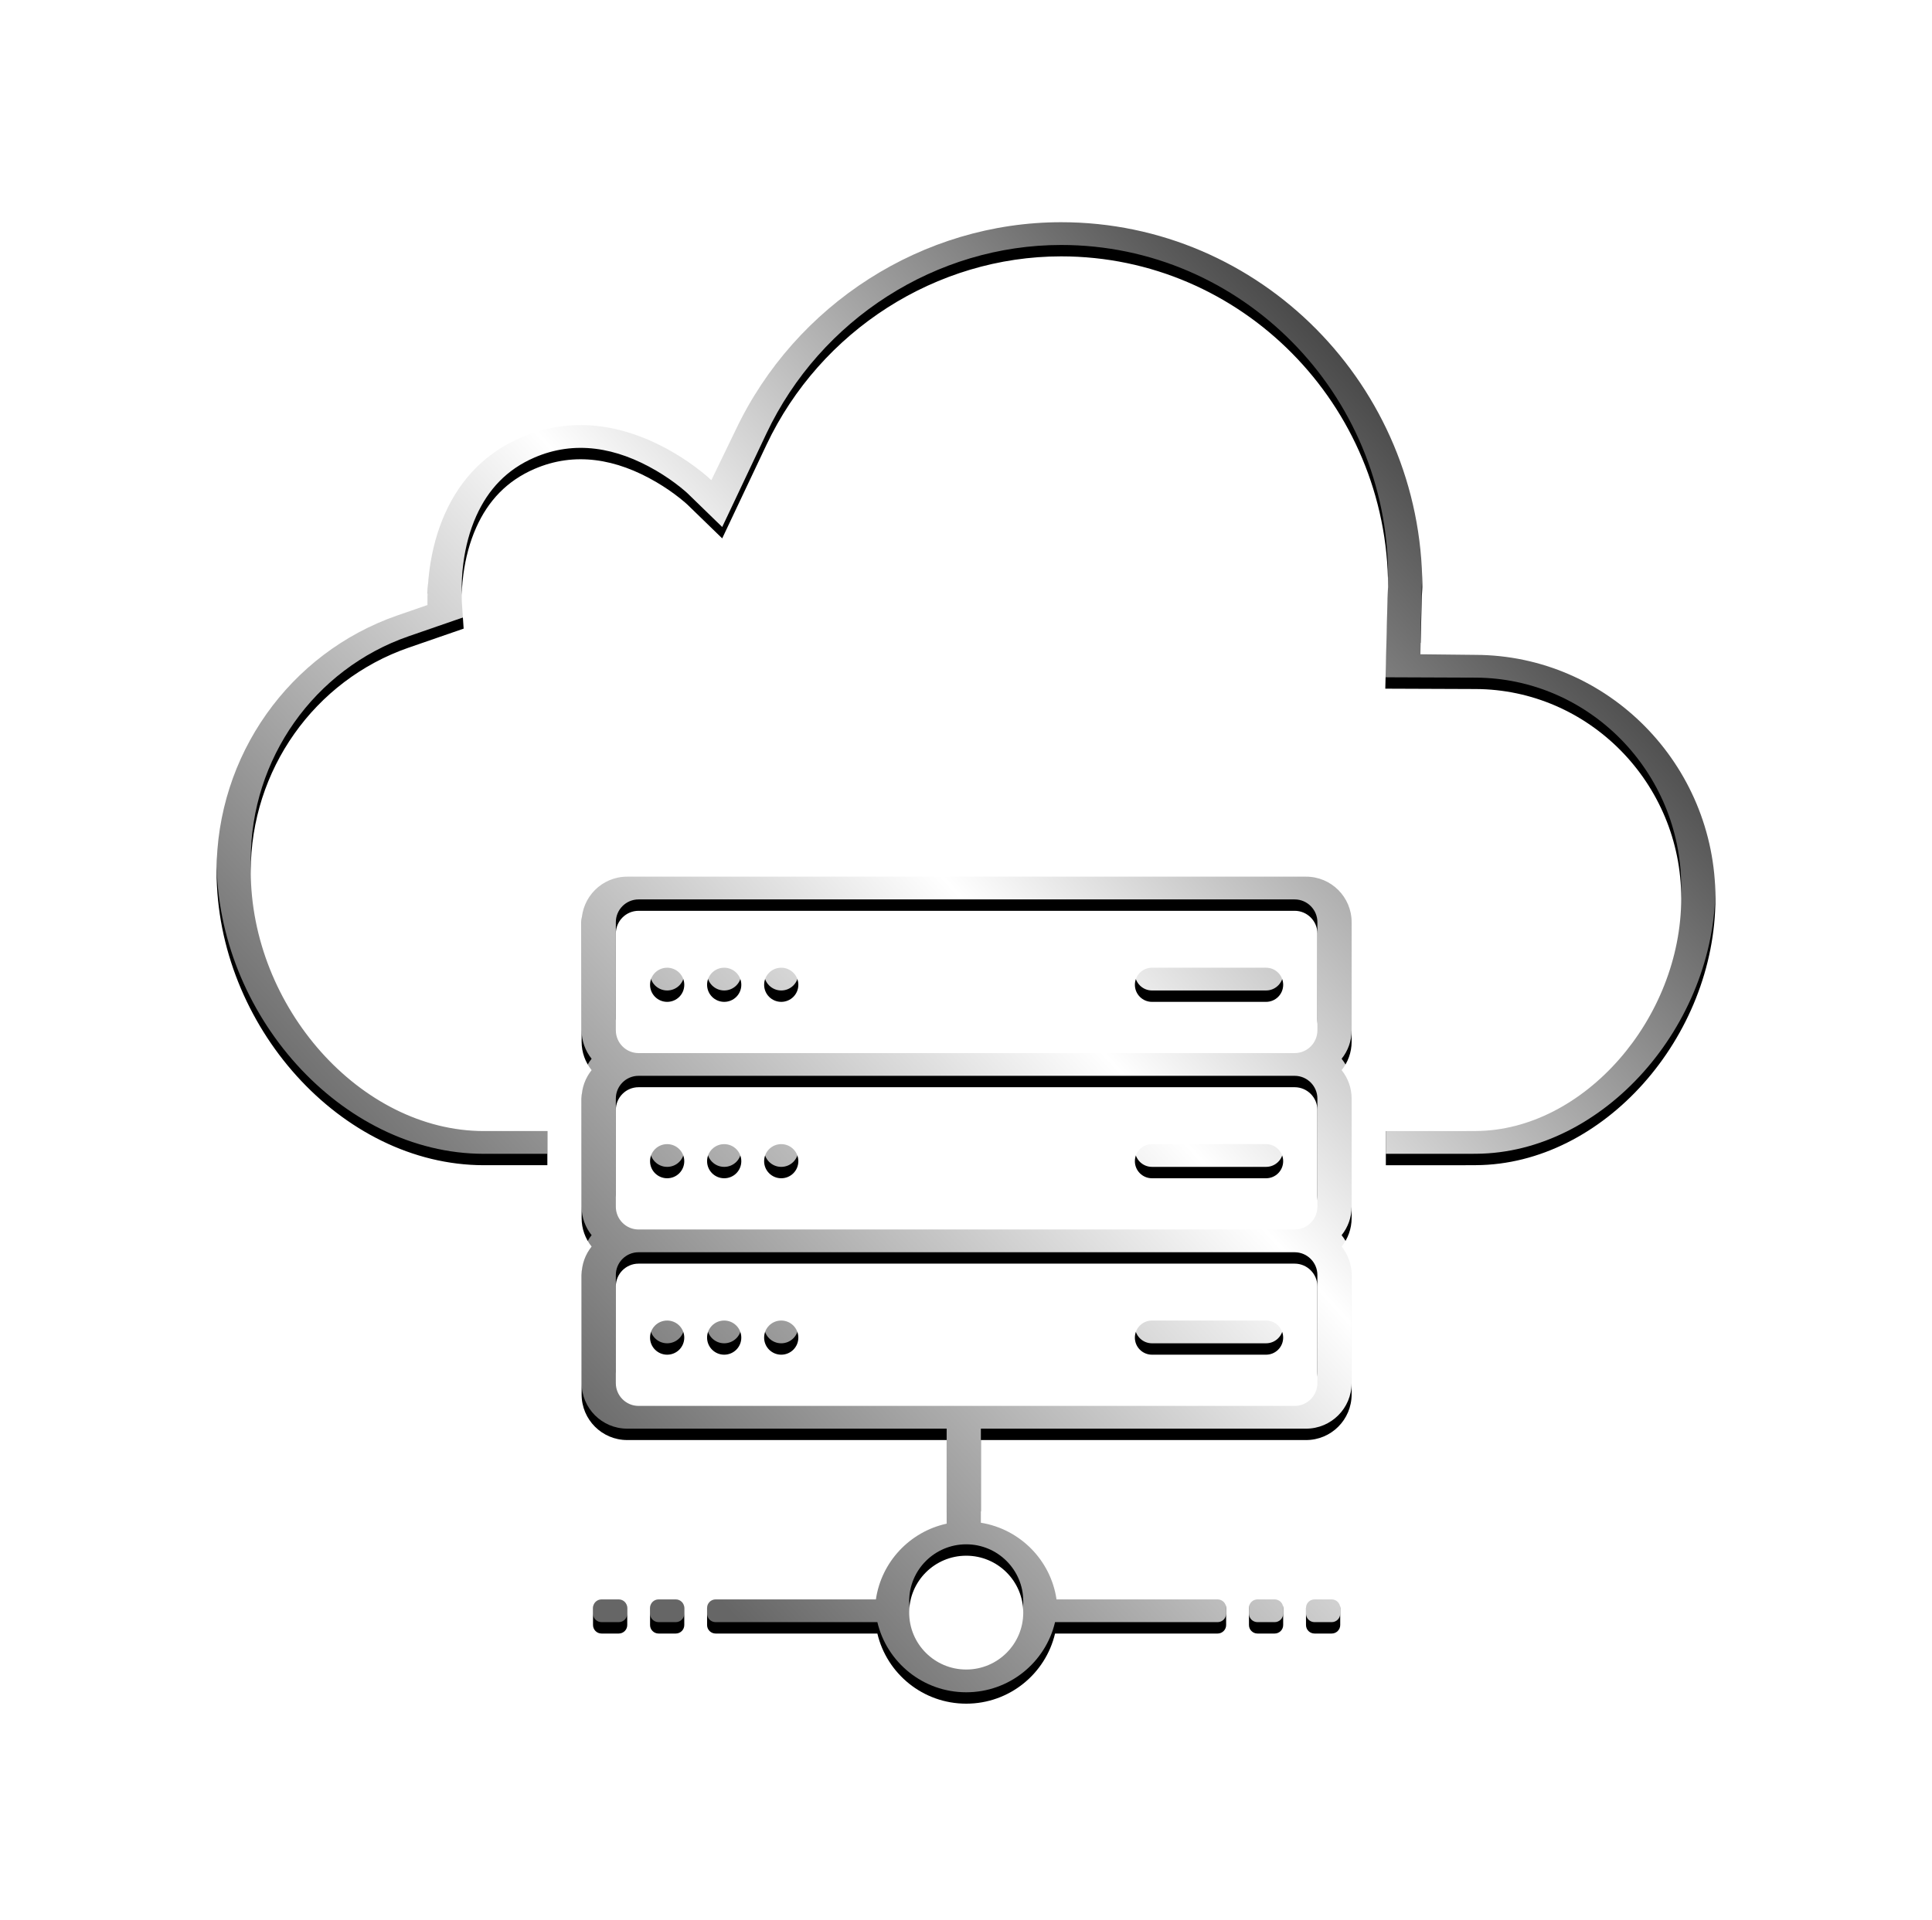 <svg width="339" height="337" viewBox="0 0 339 337" xmlns="http://www.w3.org/2000/svg" xmlns:xlink="http://www.w3.org/1999/xlink">
  <defs>
    <linearGradient x1="85.201%" y1="12.9%" x2="16.803%" y2="75.356%" id="c">
      <stop stop-color="#FFF" stop-opacity=".2" offset="0%"/>
      <stop stop-color="#FFF" offset="52.675%"/>
      <stop stop-color="#FFF" stop-opacity=".4" offset="100%"/>
    </linearGradient>
    <path d="M994.808 324.777c-1.098-1.37-1.755-3.107-1.755-5v-20.963c0-1.89.657-3.63 1.755-5-1.098-1.368-1.755-3.106-1.755-5v-20.96c0-4.417 3.58-7.997 7.997-7.997h119.117c4.417 0 7.997 3.577 7.997 7.996v20.962c0 1.892-.657 3.63-1.755 5 1.097 1.368 1.754 3.107 1.754 5v20.962c0 1.892-.657 3.63-1.755 5 1.097 1.368 1.754 3.106 1.754 5v20.96c0 4.417-3.58 7.997-7.997 7.997h-57.056v14.51c6.865 1.108 12.27 6.57 13.273 13.455h28.26c.83 0 1.503.663 1.503 1.496v3c0 .826-.672 1.496-1.502 1.496h-28.52c-1.66 7.055-8.01 12.308-15.587 12.308-7.578 0-13.926-5.253-15.588-12.308h-28.377c-.83 0-1.502-.664-1.502-1.497v-3c0-.826.673-1.496 1.503-1.496h28.118c.963-6.597 5.962-11.886 12.416-13.292v-14.674h-56.056c-4.417 0-7.997-3.577-7.997-7.996v-20.962c0-1.892.657-3.63 1.755-5zm139.36-14.277v-5.993h13.744l2.046-.01c18.966-.097 36.037-19.777 36.037-40.86 0-20.195-16.226-36.655-36.116-36.71l-15.807-.062.153-6.185.238-9.657c.008-.455.024-.785.065-1.468.027-.425.027-.425.035-.522-.053-32.047-25.79-58.04-57.37-58.04-21.88 0-42.198 12.983-51.705 33.076l-7.765 16.42-6.096-5.92c-.176-.168-.624-.566-1.315-1.117-1.206-.96-2.6-1.93-4.14-2.834-7.047-4.13-14.327-5.374-21.402-2.315-4.828 2.087-8.105 5.58-10.2 10.256-1.152 2.573-1.886 5.382-2.264 8.25-.255 1.928-.315 3.583-.272 4.778.007.16.32 4.742.32 4.742l-4.386 1.516-5.28 1.826c-16.55 5.743-27.687 21.5-27.687 39.212 0 23.786 19.232 45.6 40.883 45.623h11.16v5.993h-11.166C950.86 310.473 929 285.952 929 258.884c0-20.248 12.74-38.286 31.725-44.874l5.28-1.826c-.03-2.058.074-4.06.35-6.155.464-3.522 1.372-6.87 2.737-9.915 2.755-6.15 7.18-10.666 13.294-13.31 8.67-3.747 17.864-2.606 26.83 2.647 1.728 1.013 3.36 2.135 4.845 3.318.736.586 1.367 1.128 1.757 1.506l4.243-8.766c10.49-22.17 32.91-36.51 57.134-36.51 34.928 0 63.317 28.705 63.376 64.023l-.02.5c-.066 1.04-.076 1.274-.083 1.647l-.238 9.658 9.666.105c23.232.065 42.104 19.237 42.104 42.705 0 24.33-19.655 46.737-42.015 46.853l-2.073.01h-13.743zm-73.63 88.507c5.526 0 10.007-4.47 10.007-9.987 0-5.516-4.48-9.988-10.008-9.988-5.527 0-10.008 4.472-10.008 9.988 0 5.516 4.48 9.987 10.007 9.987zm49.61-10.81c0-.828.667-1.498 1.5-1.498h3.006c.83 0 1.5.663 1.5 1.496v3c0 .826-.665 1.496-1.5 1.496h-3.005c-.83 0-1.5-.664-1.5-1.497v-3zm10.01 0c0-.828.665-1.498 1.5-1.498h3.005c.828 0 1.5.663 1.5 1.496v3c0 .826-.666 1.496-1.5 1.496h-3.006c-.828 0-1.5-.664-1.5-1.497v-3zm-115.095 0c0-.828.665-1.498 1.5-1.498h3.005c.828 0 1.5.663 1.5 1.496v3c0 .826-.666 1.496-1.5 1.496h-3.006c-.828 0-1.5-.664-1.5-1.497v-3zm-10.01 0c0-.828.667-1.498 1.5-1.498h3.007c.828 0 1.5.663 1.5 1.496v3c0 .826-.666 1.496-1.5 1.496h-3.006c-.828 0-1.5-.664-1.5-1.497v-3zm4.005-118.35v16.974c0 2.203 1.787 4 3.99 4h115.12c2.204 0 3.99-1.79 3.99-4v-16.973c0-2.202-1.786-3.997-3.99-3.997h-115.12c-2.203 0-3.99 1.79-3.99 3.997zm91.075 8.986c0-1.654 1.344-2.996 2.997-2.996h20.027c1.655 0 2.997 1.345 2.997 2.996 0 1.655-1.344 2.997-2.997 2.997h-20.027c-1.655 0-2.997-1.345-2.997-2.997zm-65.054 0c0-1.654 1.332-2.996 3.002-2.996 1.658 0 3.002 1.345 3.002 2.996 0 1.655-1.333 2.997-3.002 2.997-1.66 0-3.003-1.345-3.003-2.997zm-10.01 0c0-1.654 1.334-2.996 3.003-2.996 1.66 0 3.003 1.345 3.003 2.996 0 1.655-1.333 2.997-3.003 2.997-1.658 0-3.002-1.345-3.002-2.997zm-10.007 0c0-1.654 1.332-2.996 3.002-2.996 1.658 0 3.003 1.345 3.003 2.996 0 1.655-1.333 2.997-3.003 2.997-1.658 0-3.002-1.345-3.002-2.997zm-6.005 21.976v16.972c0 2.202 1.787 3.998 3.99 3.998h115.12c2.204 0 3.99-1.79 3.99-3.998V300.81c0-2.203-1.786-4-3.99-4h-115.12c-2.203 0-3.99 1.79-3.99 4zm91.075 8.985c0-1.655 1.344-2.996 2.997-2.996h20.027c1.655 0 2.997 1.344 2.997 2.995 0 1.655-1.344 2.996-2.997 2.996h-20.027c-1.655 0-2.997-1.344-2.997-2.995zm-65.054 0c0-1.655 1.332-2.996 3.002-2.996 1.658 0 3.002 1.344 3.002 2.995 0 1.655-1.333 2.996-3.002 2.996-1.66 0-3.003-1.344-3.003-2.995zm-10.01 0c0-1.655 1.334-2.996 3.003-2.996 1.66 0 3.003 1.344 3.003 2.995 0 1.655-1.333 2.996-3.003 2.996-1.658 0-3.002-1.344-3.002-2.995zm-10.007 0c0-1.655 1.332-2.996 3.002-2.996 1.658 0 3.003 1.344 3.003 2.995 0 1.655-1.333 2.996-3.003 2.996-1.658 0-3.002-1.344-3.002-2.995zm-6.005 21.975v16.974c0 2.202 1.787 3.997 3.99 3.997h115.12c2.204 0 3.99-1.788 3.99-3.996V331.77c0-2.202-1.786-3.997-3.99-3.997h-115.12c-2.203 0-3.99 1.79-3.99 3.997zm91.075 8.986c0-1.654 1.344-2.996 2.997-2.996h20.027c1.655 0 2.997 1.345 2.997 2.996 0 1.655-1.344 2.997-2.997 2.997h-20.027c-1.655 0-2.997-1.345-2.997-2.997zm-65.054 0c0-1.654 1.332-2.996 3.002-2.996 1.658 0 3.002 1.345 3.002 2.996 0 1.655-1.333 2.997-3.002 2.997-1.66 0-3.003-1.345-3.003-2.997zm-10.01 0c0-1.654 1.334-2.996 3.003-2.996 1.66 0 3.003 1.345 3.003 2.996 0 1.655-1.333 2.997-3.003 2.997-1.658 0-3.002-1.345-3.002-2.997zm-10.007 0c0-1.654 1.332-2.996 3.002-2.996 1.658 0 3.003 1.345 3.003 2.996 0 1.655-1.333 2.997-3.003 2.997-1.658 0-3.002-1.345-3.002-2.997z" id="b"/>
    <filter x="-50%" y="-50%" width="200%" height="200%" filterUnits="objectBoundingBox" id="a">
      <feOffset dy="2" in="SourceAlpha" result="shadowOffsetOuter1"/>
      <feGaussianBlur stdDeviation="20" in="shadowOffsetOuter1" result="shadowBlurOuter1"/>
      <feColorMatrix values="0 0 0 0 0 0 0 0 0 0 0 0 0 0 0 0 0 0 0.2 0" in="shadowBlurOuter1"/>
    </filter>
  </defs>
  <g transform="translate(-891 -108)" fill-rule="nonzero" fill="none">
    <use fill="#000" filter="url(#a)" xlink:href="#b"/>
    <use fill="url(#c)" fill-rule="evenodd" xlink:href="#b"/>
  </g>
</svg>
